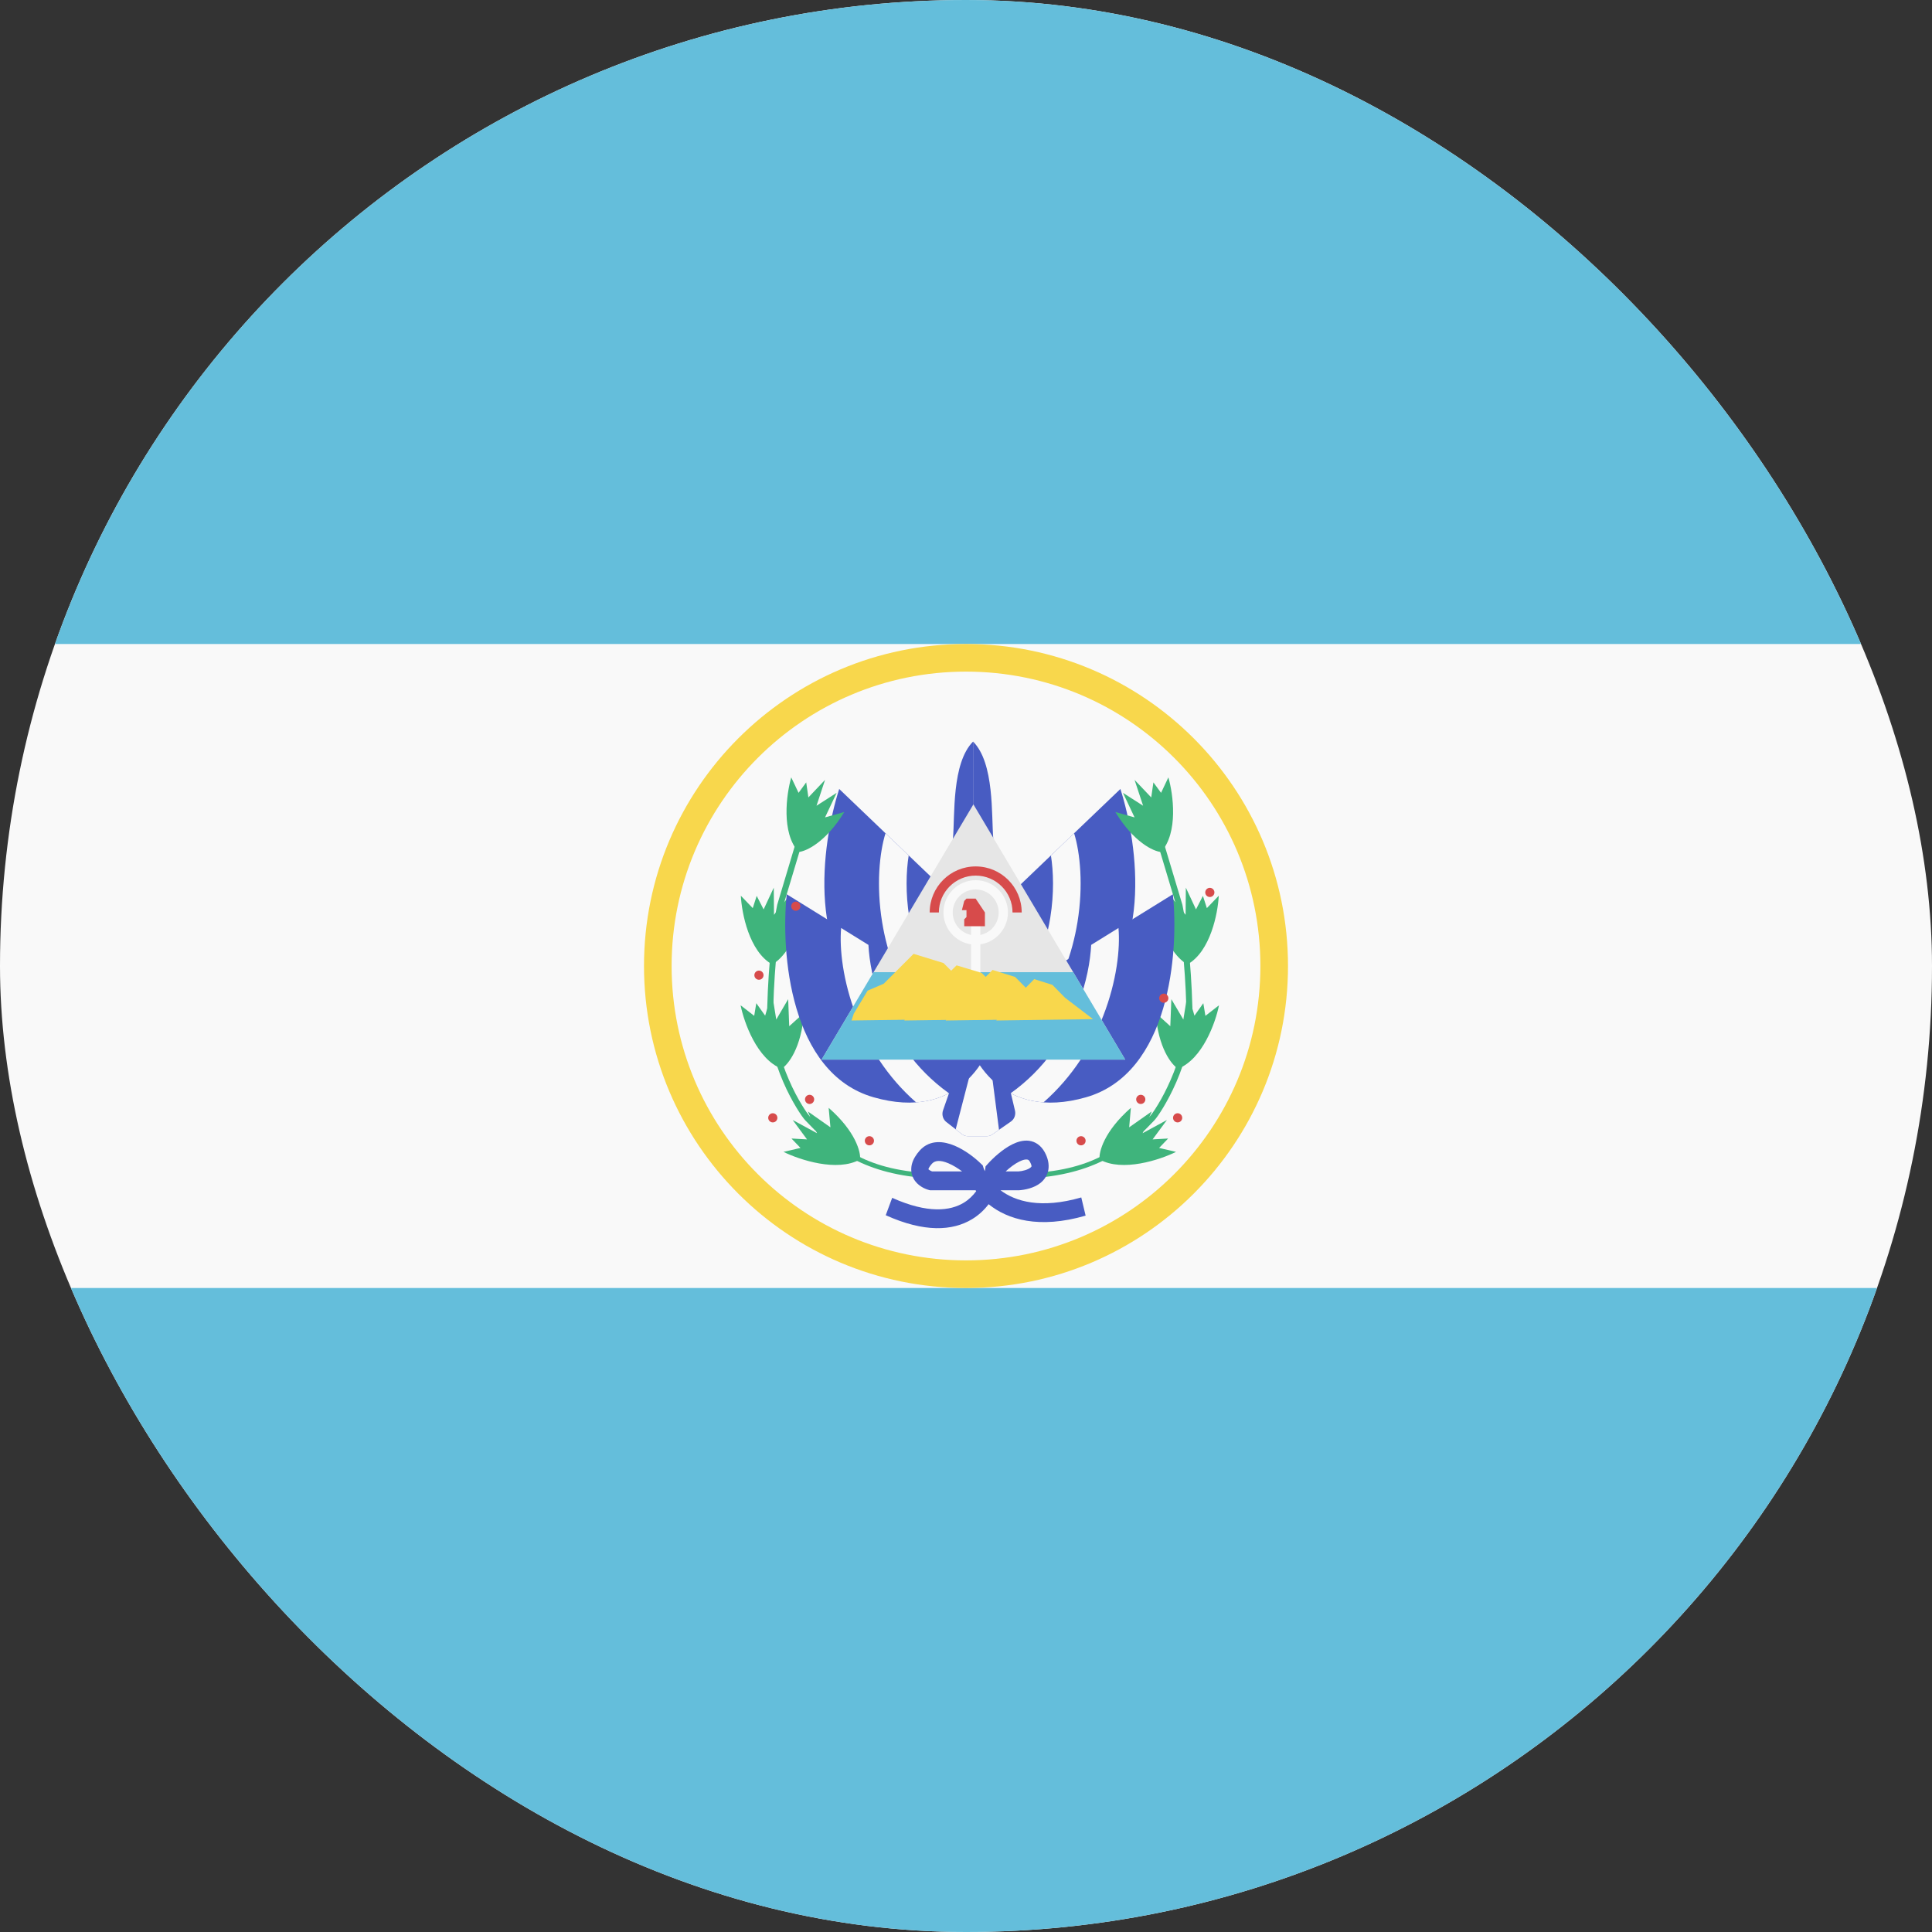<svg width="24" height="24" viewBox="0 0 24 24" fill="none" xmlns="http://www.w3.org/2000/svg">
<rect x="0" y="0" width="24" height="24" fill="#333333" stroke="none"/>
<g clip-path="url(#clip0_440_1182)">
<rect width="24" height="24" rx="12" fill="#F9F9F9"/>
<path d="M0 16H24V24H0V16Z" fill="#64BEDB"/>
<path d="M0 0H24V8H0V0Z" fill="#64BEDB"/>
<path d="M11.961 13.084L11.715 13.792C11.696 13.845 11.713 13.906 11.757 13.939L11.951 14.09C11.971 14.105 11.996 14.114 12.021 14.114H12.26C12.283 14.114 12.305 14.107 12.325 14.094L12.558 13.932C12.601 13.902 12.621 13.847 12.608 13.794L12.44 13.084H11.961Z" fill="#485CC2"/>
<path d="M12.41 14.035L12.287 13.084H12.117L11.874 14.021L11.877 14.033L11.951 14.09C11.971 14.105 11.996 14.114 12.021 14.114H12.26C12.283 14.114 12.305 14.107 12.325 14.094L12.41 14.035Z" fill="#F9F9F9"/>
<path d="M12.642 11.922L10.425 9.801C10.204 10.486 10 11.983 10.959 12.492C11.918 13 12.48 12.324 12.642 11.922Z" fill="#485CC2"/>
<path d="M11.881 12.638L11.883 12.636C11.532 12.253 11.362 11.805 11.296 11.399C11.247 11.096 11.257 10.823 11.288 10.627L11 10.351C10.925 10.592 10.884 11.001 10.958 11.454C11.021 11.842 11.169 12.271 11.461 12.663C11.616 12.684 11.755 12.673 11.881 12.638Z" fill="#F9F9F9"/>
<path d="M11.701 11.922L13.918 9.801C14.139 10.486 14.343 11.983 13.384 12.492C12.425 13 11.863 12.324 11.701 11.922Z" fill="#485CC2"/>
<path d="M12.462 12.638L12.46 12.636C12.811 12.253 12.981 11.805 13.047 11.399C13.096 11.096 13.086 10.823 13.055 10.627L13.343 10.351C13.418 10.592 13.459 11.001 13.385 11.454C13.322 11.842 13.174 12.271 12.882 12.663C12.727 12.684 12.588 12.673 12.462 12.638Z" fill="#F9F9F9"/>
<path d="M14.094 10.154L13.855 10.087C14.084 10.464 14.329 10.576 14.423 10.584C14.64 10.344 14.574 9.866 14.514 9.657L14.423 9.849L14.328 9.719L14.301 9.906L14.094 9.688L14.2 10.009L13.95 9.849L14.094 10.154Z" fill="#3FB47C"/>
<path d="M14.58 11.469L14.375 11.332C14.47 11.76 14.667 11.942 14.753 11.979C15.037 11.818 15.129 11.344 15.14 11.127L14.992 11.281L14.943 11.129L14.857 11.297L14.731 11.027L14.728 11.364L14.543 11.135L14.58 11.469Z" fill="#3FB47C"/>
<path d="M14.538 12.748L14.356 12.583C14.387 13.02 14.554 13.227 14.634 13.276C14.939 13.157 15.1 12.701 15.143 12.488L14.974 12.619L14.948 12.462L14.838 12.617L14.754 12.331L14.7 12.665L14.551 12.412L14.538 12.748Z" fill="#3FB47C"/>
<path d="M14.027 14.004L14.048 13.762C13.714 14.055 13.649 14.312 13.659 14.403C13.943 14.563 14.411 14.407 14.609 14.309L14.399 14.26L14.511 14.143L14.318 14.154L14.496 13.913L14.194 14.077L14.307 13.807L14.027 14.004Z" fill="#3FB47C"/>
<path fill-rule="evenodd" clip-rule="evenodd" d="M14.306 9.966L14.688 11.239C14.739 11.482 14.797 11.959 14.812 12.507C14.822 12.855 14.723 13.187 14.613 13.441C14.557 13.569 14.499 13.677 14.45 13.758C14.401 13.839 14.36 13.896 14.338 13.919C14.061 14.21 13.711 14.551 12.914 14.628L12.947 14.562C13.718 14.488 14.012 14.153 14.283 13.869C14.299 13.852 14.337 13.801 14.385 13.721C14.433 13.642 14.489 13.537 14.543 13.413C14.651 13.165 14.746 12.843 14.737 12.509C14.722 11.965 14.664 11.493 14.614 11.255L14.234 9.987L14.306 9.966Z" fill="#3FB47C"/>
<path d="M10.249 10.154L10.488 10.087C10.259 10.464 10.013 10.576 9.92 10.584C9.703 10.344 9.769 9.866 9.829 9.657L9.92 9.849L10.015 9.719L10.042 9.906L10.249 9.688L10.143 10.009L10.393 9.849L10.249 10.154Z" fill="#3FB47C"/>
<path d="M9.763 11.469L9.968 11.332C9.872 11.76 9.676 11.942 9.59 11.979C9.306 11.818 9.214 11.344 9.203 11.127L9.351 11.281L9.4 11.129L9.486 11.297L9.612 11.027L9.615 11.364L9.8 11.135L9.763 11.469Z" fill="#3FB47C"/>
<path d="M9.804 12.748L9.987 12.583C9.956 13.02 9.789 13.227 9.709 13.276C9.404 13.157 9.243 12.701 9.2 12.488L9.369 12.619L9.395 12.462L9.505 12.617L9.589 12.331L9.643 12.665L9.791 12.412L9.804 12.748Z" fill="#3FB47C"/>
<path d="M10.316 14.004L10.294 13.762C10.629 14.055 10.694 14.312 10.684 14.403C10.4 14.563 9.932 14.407 9.733 14.309L9.944 14.26L9.832 14.143L10.025 14.154L9.847 13.913L10.149 14.077L10.036 13.807L10.316 14.004Z" fill="#3FB47C"/>
<path fill-rule="evenodd" clip-rule="evenodd" d="M10.036 9.966L9.655 11.239C9.604 11.482 9.546 11.959 9.531 12.507C9.521 12.855 9.62 13.187 9.73 13.441C9.785 13.569 9.844 13.677 9.893 13.758C9.942 13.839 9.983 13.896 10.005 13.919C10.282 14.21 10.632 14.551 11.429 14.628L11.396 14.562C10.625 14.488 10.33 14.153 10.06 13.869C10.044 13.852 10.006 13.801 9.958 13.721C9.91 13.642 9.853 13.537 9.8 13.413C9.692 13.165 9.597 12.843 9.606 12.509C9.621 11.965 9.679 11.493 9.729 11.255L10.109 9.987L10.036 9.966Z" fill="#3FB47C"/>
<path d="M12.381 12.724L9.773 11.109C9.698 11.825 9.81 13.333 10.853 13.631C11.897 13.929 12.307 13.15 12.381 12.724Z" fill="#485CC2"/>
<path d="M11.785 13.582L11.787 13.58C11.364 13.278 11.105 12.875 10.956 12.492C10.845 12.206 10.798 11.936 10.788 11.738L10.449 11.528C10.426 11.78 10.47 12.188 10.637 12.616C10.779 12.982 11.013 13.372 11.38 13.694C11.536 13.683 11.67 13.642 11.785 13.582Z" fill="#F9F9F9"/>
<path d="M11.962 12.724L14.57 11.109C14.645 11.825 14.533 13.333 13.49 13.631C12.446 13.929 12.036 13.15 11.962 12.724Z" fill="#485CC2"/>
<path d="M12.558 13.582L12.556 13.58C12.979 13.278 13.238 12.875 13.387 12.492C13.498 12.206 13.545 11.936 13.555 11.738L13.894 11.528C13.917 11.78 13.873 12.188 13.706 12.616C13.564 12.982 13.329 13.372 12.963 13.694C12.807 13.683 12.673 13.642 12.558 13.582Z" fill="#F9F9F9"/>
<path d="M11.838 10.419H12.088V9.212C11.821 9.48 11.863 10.128 11.838 10.419Z" fill="#485CC2"/>
<path d="M12.339 10.419H12.088V9.212C12.355 9.48 12.314 10.128 12.339 10.419Z" fill="#485CC2"/>
<path fill-rule="evenodd" clip-rule="evenodd" d="M12.782 14.171C12.861 14.181 12.931 14.228 12.978 14.313C13.016 14.383 13.035 14.458 13.023 14.532C13.01 14.607 12.968 14.66 12.925 14.695C12.843 14.76 12.73 14.781 12.659 14.786L12.653 14.786L12.429 14.786C12.613 14.925 12.929 15.02 13.432 14.875L13.486 15.101C12.907 15.269 12.517 15.15 12.281 14.959C12.227 15.03 12.159 15.095 12.074 15.146C11.833 15.291 11.484 15.313 11.003 15.096L11.083 14.88C11.529 15.08 11.806 15.041 11.972 14.941C12.036 14.902 12.087 14.851 12.127 14.797C12.124 14.793 12.122 14.79 12.119 14.786H11.553L11.541 14.783C11.511 14.775 11.475 14.761 11.442 14.739C11.409 14.718 11.372 14.686 11.347 14.638C11.32 14.587 11.312 14.525 11.328 14.461C11.344 14.4 11.379 14.344 11.427 14.29C11.556 14.149 11.732 14.179 11.858 14.232C11.989 14.287 12.113 14.384 12.187 14.457L12.208 14.477L12.217 14.506C12.221 14.519 12.227 14.534 12.234 14.549C12.235 14.541 12.237 14.534 12.238 14.526L12.243 14.489L12.267 14.462C12.338 14.383 12.455 14.275 12.576 14.215C12.637 14.185 12.709 14.162 12.782 14.171ZM11.952 14.552C11.9 14.513 11.841 14.476 11.782 14.451C11.676 14.406 11.613 14.417 11.577 14.456C11.544 14.493 11.535 14.516 11.533 14.524L11.535 14.527C11.538 14.53 11.543 14.533 11.549 14.537C11.558 14.543 11.569 14.548 11.58 14.552H11.952ZM12.492 14.552H12.65C12.706 14.548 12.768 14.531 12.8 14.505C12.807 14.5 12.81 14.495 12.812 14.493C12.813 14.491 12.814 14.489 12.814 14.489C12.814 14.489 12.816 14.472 12.795 14.434C12.783 14.41 12.771 14.405 12.758 14.404C12.739 14.401 12.707 14.407 12.663 14.429C12.605 14.457 12.545 14.504 12.492 14.552Z" fill="#485CC2"/>
<path fill-rule="evenodd" clip-rule="evenodd" d="M12 15.657C14.02 15.657 15.657 14.02 15.657 12C15.657 9.98 14.02 8.343 12 8.343C9.98 8.343 8.343 9.98 8.343 12C8.343 14.02 9.98 15.657 12 15.657ZM12 16C14.209 16 16 14.209 16 12C16 9.791 14.209 8 12 8C9.791 8 8 9.791 8 12C8 14.209 9.791 16 12 16Z" fill="#F8D74C"/>
<path d="M12.092 9.992L10.206 13.163H13.978L12.092 9.992Z" fill="#E6E6E6"/>
<path d="M13.332 12.077H10.852L10.206 13.163H13.978L13.332 12.077Z" fill="#64BEDB"/>
<path d="M12.063 11.392H12.178V12.249H12.063V11.392Z" fill="#F9F9F9"/>
<path d="M11.978 11.192L11.949 11.306H12.006V11.392L11.978 11.42V11.506H12.235V11.335L12.12 11.163H12.006L11.978 11.192Z" fill="#D74B4B"/>
<path fill-rule="evenodd" clip-rule="evenodd" d="M12.12 11.62C12.278 11.62 12.406 11.492 12.406 11.335C12.406 11.177 12.278 11.049 12.12 11.049C11.963 11.049 11.835 11.177 11.835 11.335C11.835 11.492 11.963 11.62 12.12 11.62ZM12.12 11.735C12.341 11.735 12.521 11.555 12.521 11.335C12.521 11.114 12.341 10.934 12.12 10.934C11.9 10.934 11.72 11.114 11.72 11.335C11.72 11.555 11.9 11.735 12.12 11.735Z" fill="#F9F9F9"/>
<path d="M12.692 11.335C12.692 11.019 12.436 10.763 12.12 10.763C11.805 10.763 11.549 11.019 11.549 11.335H11.663C11.663 11.082 11.868 10.877 12.12 10.877C12.373 10.877 12.578 11.082 12.578 11.335H12.692Z" fill="#D74B4B"/>
<path d="M10.778 12.306L10.606 12.592L10.578 12.677L12.549 12.649L11.978 12.22L11.72 11.963L11.349 11.849L10.978 12.22L10.778 12.306Z" fill="#F8D74C"/>
<path d="M11.403 12.37L11.259 12.607L11.235 12.677L12.892 12.654L12.412 12.299L12.195 12.086L11.883 11.992L11.571 12.299L11.403 12.37Z" fill="#F8D74C"/>
<path d="M11.9 12.396L11.771 12.612L11.749 12.677L13.235 12.656L12.804 12.331L12.61 12.136L12.33 12.049L12.05 12.331L11.9 12.396Z" fill="#F8D74C"/>
<path d="M12.499 12.447L12.395 12.624L12.378 12.677L13.578 12.66L13.23 12.394L13.073 12.234L12.847 12.163L12.621 12.394L12.499 12.447Z" fill="#F8D74C"/>
<circle cx="10.8" cy="14.171" r="0.057" fill="#D74B4B"/>
<circle r="0.057" transform="matrix(-1 0 0 1 13.429 14.171)" fill="#D74B4B"/>
<circle cx="10.057" cy="13.657" r="0.057" fill="#D74B4B"/>
<circle r="0.057" transform="matrix(-1 0 0 1 14.171 13.657)" fill="#D74B4B"/>
<circle cx="9.6" cy="13.886" r="0.057" fill="#D74B4B"/>
<circle r="0.057" transform="matrix(-1 0 0 1 14.629 13.886)" fill="#D74B4B"/>
<circle cx="9.428" cy="12.114" r="0.057" fill="#D74B4B"/>
<circle r="0.057" transform="matrix(-1 0 0 1 14.457 12.4)" fill="#D74B4B"/>
<circle cx="9.886" cy="11.257" r="0.057" fill="#D74B4B"/>
<circle r="0.057" transform="matrix(-1 0 0 1 15.029 11.086)" fill="#D74B4B"/>
</g>
<defs>
<clipPath id="clip0_440_1182">
<rect width="24" height="24" rx="12" fill="white"/>
</clipPath>
</defs>
</svg>
